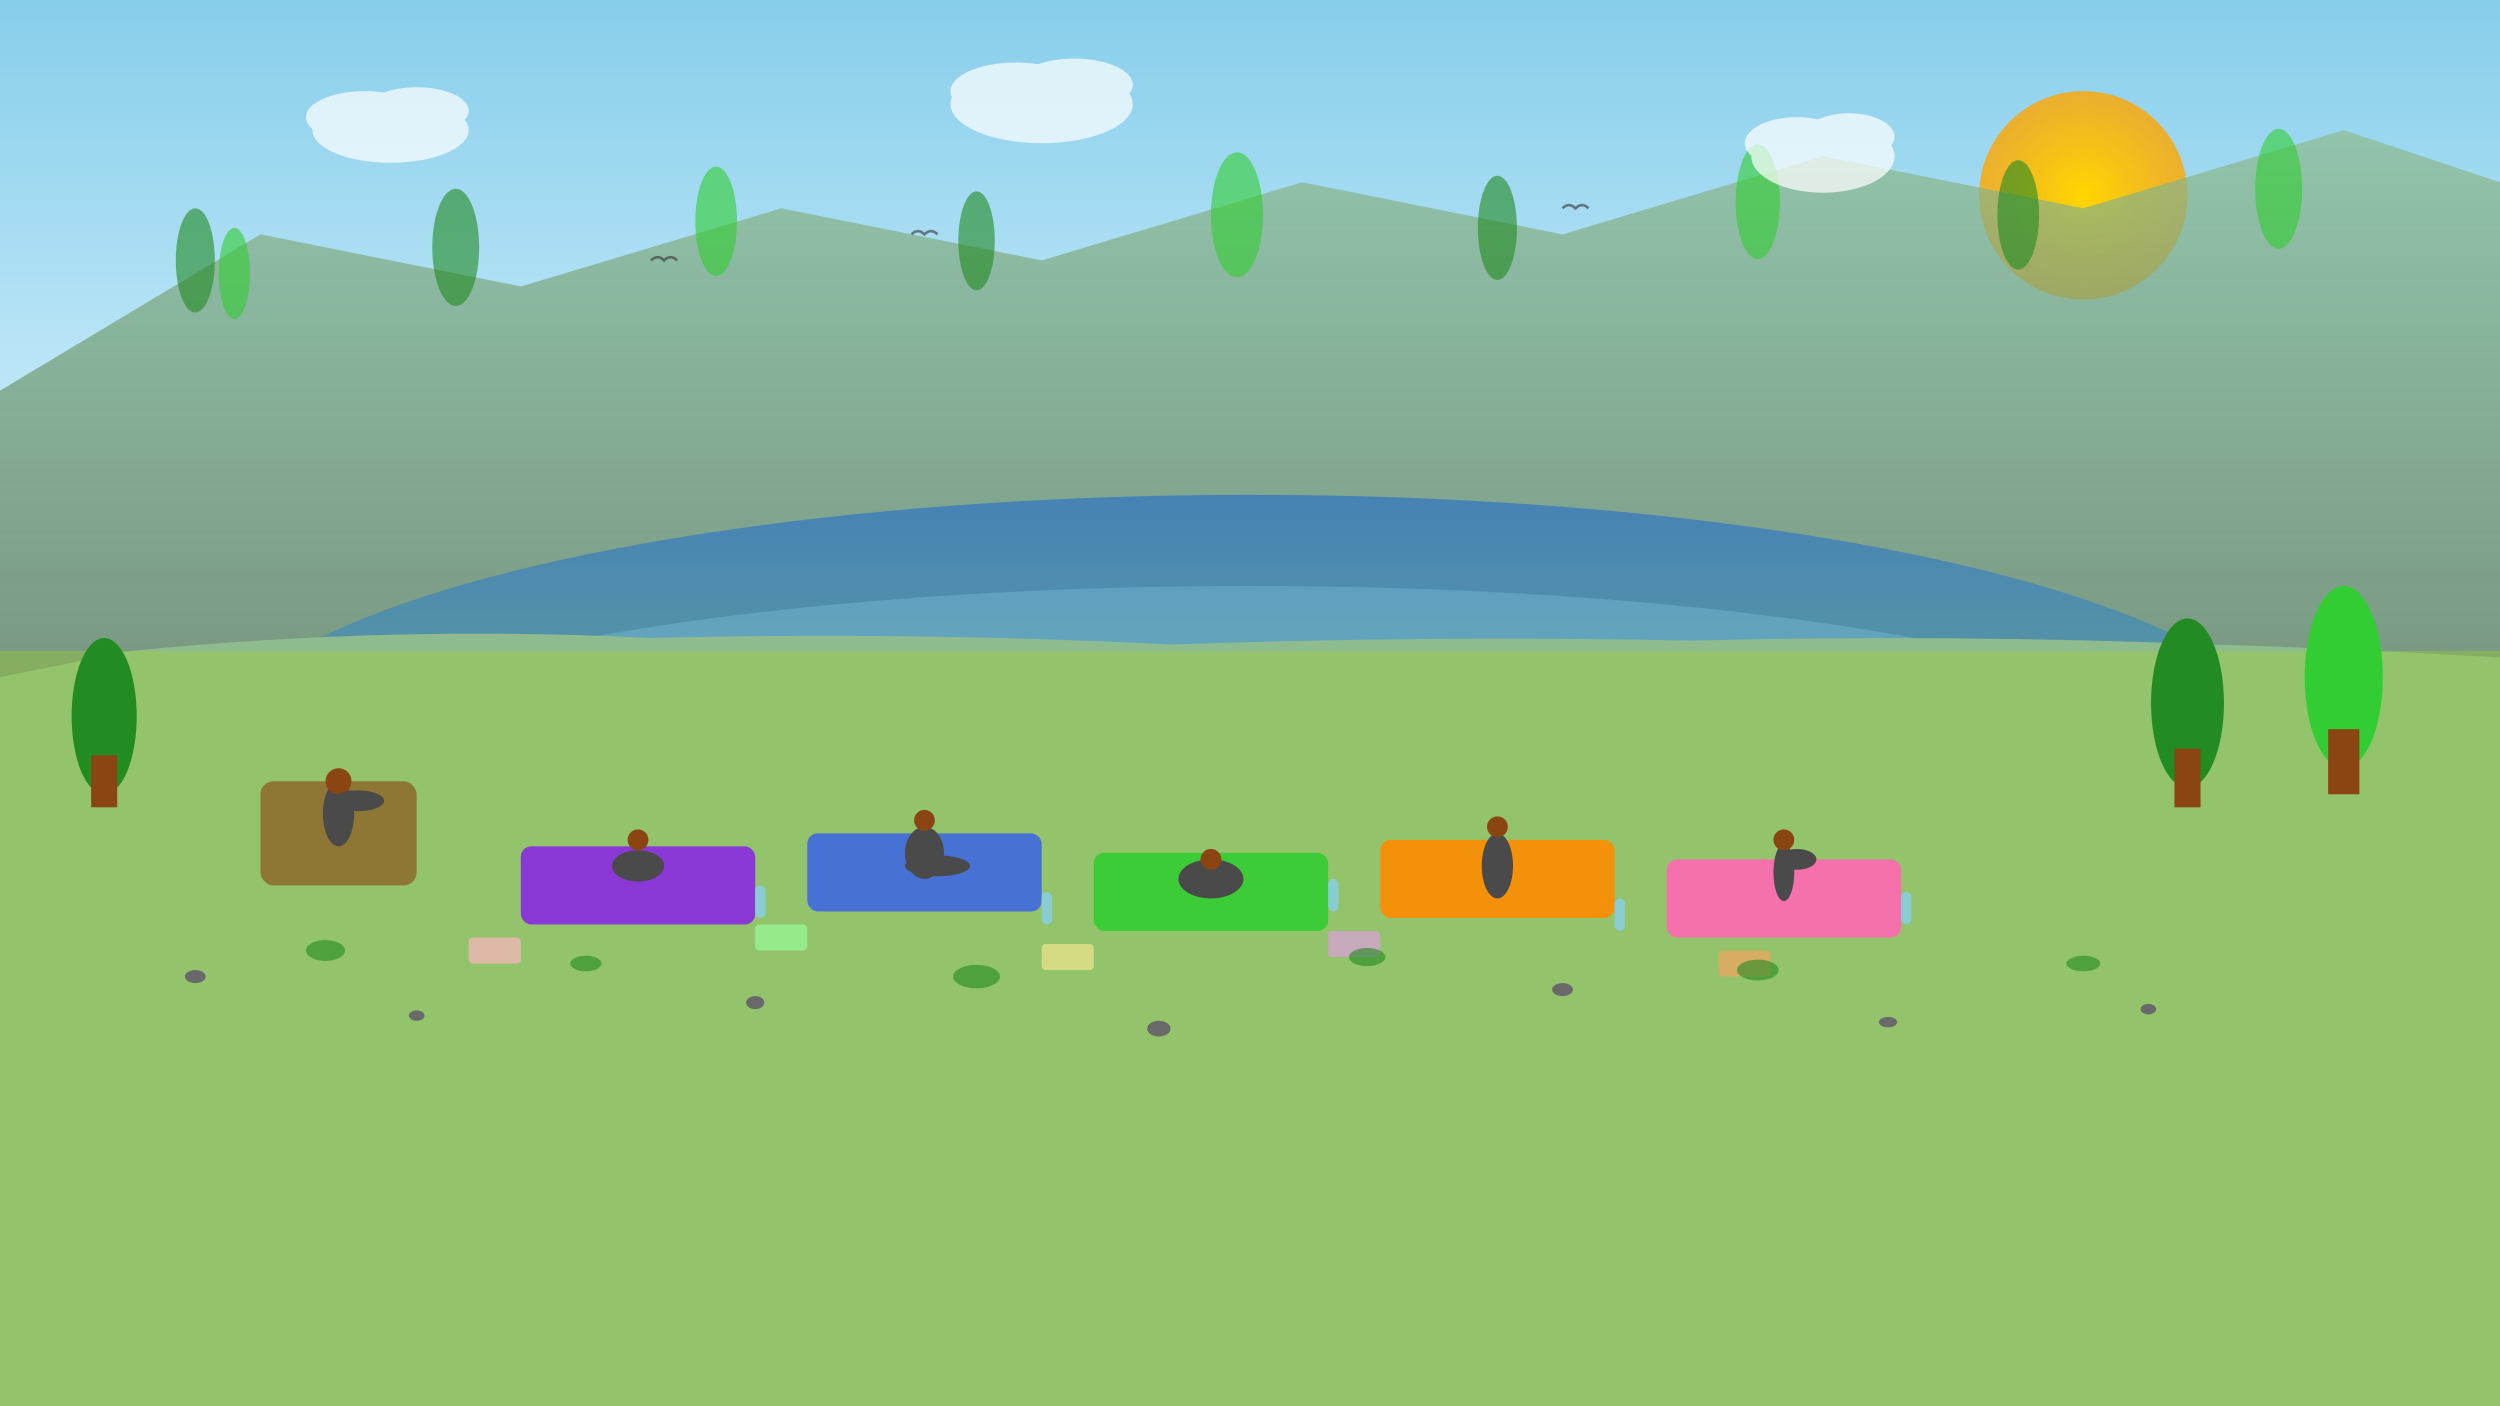 <svg viewBox="0 0 1920 1080" xmlns="http://www.w3.org/2000/svg">
  <rect x="0" y="0" width="1920" height="1080" fill="#808080" stroke="none"/>
  <defs>
    <linearGradient id="skyGradient" x1="0%" y1="0%" x2="0%" y2="100%">
      <stop offset="0%" style="stop-color:#87CEEB;stop-opacity:1" />
      <stop offset="70%" style="stop-color:#E0F6FF;stop-opacity:1" />
      <stop offset="100%" style="stop-color:#F0F8FF;stop-opacity:1" />
    </linearGradient>
    <linearGradient id="lakeGradient" x1="0%" y1="0%" x2="0%" y2="100%">
      <stop offset="0%" style="stop-color:#4682B4;stop-opacity:1" />
      <stop offset="50%" style="stop-color:#5F9EA0;stop-opacity:1" />
      <stop offset="100%" style="stop-color:#2F4F4F;stop-opacity:1" />
    </linearGradient>
    <linearGradient id="mountainGradient" x1="0%" y1="0%" x2="0%" y2="100%">
      <stop offset="0%" style="stop-color:#8FBC8F;stop-opacity:1" />
      <stop offset="100%" style="stop-color:#2F4F2F;stop-opacity:1" />
    </linearGradient>
    <radialGradient id="sunGradient" cx="50%" cy="50%" r="50%">
      <stop offset="0%" style="stop-color:#FFD700;stop-opacity:1" />
      <stop offset="100%" style="stop-color:#FFA500;stop-opacity:0.8" />
    </radialGradient>
  </defs>
  
  <!-- Sky Background -->
  <rect width="1920" height="700" fill="url(#skyGradient)"/>
  
  <!-- Sun -->
  <circle cx="1600" cy="150" r="80" fill="url(#sunGradient)"/>
  
  <!-- Mountains in Background -->
  <path d="M0,300 L200,180 L400,220 L600,160 L800,200 L1000,140 L1200,180 L1400,120 L1600,160 L1800,100 L1920,140 L1920,700 L0,700 Z" fill="url(#mountainGradient)" opacity="0.7"/>
  
  <!-- Trees on Hills -->
  <g opacity="0.6">
    <ellipse cx="150" cy="200" rx="15" ry="40" fill="#228B22"/>
    <ellipse cx="180" cy="210" rx="12" ry="35" fill="#32CD32"/>
    <ellipse cx="350" cy="190" rx="18" ry="45" fill="#228B22"/>
    <ellipse cx="550" cy="170" rx="16" ry="42" fill="#32CD32"/>
    <ellipse cx="750" cy="185" rx="14" ry="38" fill="#228B22"/>
    <ellipse cx="950" cy="165" rx="20" ry="48" fill="#32CD32"/>
    <ellipse cx="1150" cy="175" rx="15" ry="40" fill="#228B22"/>
    <ellipse cx="1350" cy="155" rx="17" ry="44" fill="#32CD32"/>
    <ellipse cx="1550" cy="165" rx="16" ry="42" fill="#228B22"/>
    <ellipse cx="1750" cy="145" rx="18" ry="46" fill="#32CD32"/>
  </g>
  
  <!-- Lake -->
  <ellipse cx="960" cy="580" rx="800" ry="200" fill="url(#lakeGradient)"/>
  
  <!-- Lake Reflections -->
  <ellipse cx="960" cy="600" rx="750" ry="150" fill="#87CEEB" opacity="0.3"/>
  
  <!-- Shoreline -->
  <path d="M100,500 Q300,480 500,490 Q700,485 900,495 Q1100,488 1300,492 Q1500,487 1700,495 Q1800,498 1920,505 L1920,1080 L0,1080 L0,520 Q50,510 100,500 Z" fill="#8FBC8F"/>
  
  <!-- Grass Texture -->
  <rect x="0" y="500" width="1920" height="580" fill="#9ACD32" opacity="0.4"/>
  
  <!-- Yoga Mats Layout -->
  <g id="yogaMats">
    <!-- Mat 1 - Purple -->
    <rect x="400" y="650" width="180" height="60" rx="8" fill="#8A2BE2" opacity="0.9"/>
    <!-- Mat 2 - Blue -->
    <rect x="620" y="640" width="180" height="60" rx="8" fill="#4169E1" opacity="0.9"/>
    <!-- Mat 3 - Green -->
    <rect x="840" y="655" width="180" height="60" rx="8" fill="#32CD32" opacity="0.9"/>
    <!-- Mat 4 - Orange -->
    <rect x="1060" y="645" width="180" height="60" rx="8" fill="#FF8C00" opacity="0.9"/>
    <!-- Mat 5 - Pink -->
    <rect x="1280" y="660" width="180" height="60" rx="8" fill="#FF69B4" opacity="0.9"/>
  </g>
  
  <!-- People on Mats (Simple Silhouettes) -->
  <g id="yogaPeople">
    <!-- Person 1 - Seated Meditation -->
    <ellipse cx="490" cy="665" rx="20" ry="12" fill="#4A4A4A"/>
    <circle cx="490" cy="645" r="8" fill="#8B4513"/>
    
    <!-- Person 2 - Warrior Pose -->
    <ellipse cx="710" cy="655" rx="15" ry="20" fill="#4A4A4A"/>
    <circle cx="710" cy="630" r="8" fill="#8B4513"/>
    <ellipse cx="720" cy="665" rx="25" ry="8" fill="#4A4A4A"/>
    
    <!-- Person 3 - Child's Pose -->
    <ellipse cx="930" cy="675" rx="25" ry="15" fill="#4A4A4A"/>
    <circle cx="930" cy="660" r="8" fill="#8B4513"/>
    
    <!-- Person 4 - Standing Forward Fold -->
    <ellipse cx="1150" cy="665" rx="12" ry="25" fill="#4A4A4A"/>
    <circle cx="1150" cy="635" r="8" fill="#8B4513"/>
    
    <!-- Person 5 - Tree Pose -->
    <ellipse cx="1370" cy="670" rx="8" ry="22" fill="#4A4A4A"/>
    <circle cx="1370" cy="645" r="8" fill="#8B4513"/>
    <ellipse cx="1380" cy="660" rx="15" ry="8" fill="#4A4A4A"/>
  </g>
  
  <!-- Water Bottles -->
  <g id="waterBottles">
    <rect x="580" y="680" width="8" height="25" rx="4" fill="#87CEEB" opacity="0.8"/>
    <rect x="800" y="685" width="8" height="25" rx="4" fill="#87CEEB" opacity="0.8"/>
    <rect x="1020" y="675" width="8" height="25" rx="4" fill="#87CEEB" opacity="0.8"/>
    <rect x="1240" y="690" width="8" height="25" rx="4" fill="#87CEEB" opacity="0.8"/>
    <rect x="1460" y="685" width="8" height="25" rx="4" fill="#87CEEB" opacity="0.8"/>
  </g>
  
  <!-- Towels -->
  <g id="towels">
    <rect x="360" y="720" width="40" height="20" rx="3" fill="#FFB6C1" opacity="0.7"/>
    <rect x="580" y="710" width="40" height="20" rx="3" fill="#98FB98" opacity="0.7"/>
    <rect x="800" y="725" width="40" height="20" rx="3" fill="#F0E68C" opacity="0.7"/>
    <rect x="1020" y="715" width="40" height="20" rx="3" fill="#DDA0DD" opacity="0.7"/>
    <rect x="1320" y="730" width="40" height="20" rx="3" fill="#F4A460" opacity="0.7"/>
  </g>
  
  <!-- Instructor Platform -->
  <rect x="200" y="600" width="120" height="80" rx="10" fill="#8B4513" opacity="0.6"/>
  
  <!-- Instructor -->
  <ellipse cx="260" cy="625" rx="12" ry="25" fill="#4A4A4A"/>
  <circle cx="260" cy="600" r="10" fill="#8B4513"/>
  <ellipse cx="275" cy="615" rx="20" ry="8" fill="#4A4A4A"/>
  
  <!-- Nearby Trees -->
  <g id="nearbyTrees">
    <ellipse cx="80" cy="550" rx="25" ry="60" fill="#228B22"/>
    <rect x="70" y="580" width="20" height="40" fill="#8B4513"/>
    
    <ellipse cx="1800" cy="520" rx="30" ry="70" fill="#32CD32"/>
    <rect x="1788" y="560" width="24" height="50" fill="#8B4513"/>
    
    <ellipse cx="1680" cy="540" rx="28" ry="65" fill="#228B22"/>
    <rect x="1670" y="575" width="20" height="45" fill="#8B4513"/>
  </g>
  
  <!-- Clouds -->
  <g id="clouds" opacity="0.7">
    <ellipse cx="300" cy="100" rx="60" ry="25" fill="white"/>
    <ellipse cx="280" cy="90" rx="45" ry="20" fill="white"/>
    <ellipse cx="320" cy="85" rx="40" ry="18" fill="white"/>
    
    <ellipse cx="800" cy="80" rx="70" ry="30" fill="white"/>
    <ellipse cx="780" cy="70" rx="50" ry="22" fill="white"/>
    <ellipse cx="825" cy="65" rx="45" ry="20" fill="white"/>
    
    <ellipse cx="1400" cy="120" rx="55" ry="28" fill="white"/>
    <ellipse cx="1380" cy="110" rx="40" ry="20" fill="white"/>
    <ellipse cx="1420" cy="105" rx="35" ry="18" fill="white"/>
  </g>
  
  <!-- Birds -->
  <g id="birds" opacity="0.6">
    <path d="M500,200 Q505,195 510,200 Q515,195 520,200" stroke="#333" stroke-width="2" fill="none"/>
    <path d="M700,180 Q705,175 710,180 Q715,175 720,180" stroke="#333" stroke-width="2" fill="none"/>
    <path d="M1200,160 Q1205,155 1210,160 Q1215,155 1220,160" stroke="#333" stroke-width="2" fill="none"/>
  </g>
  
  <!-- Ground Details -->
  <g id="groundDetails">
    <!-- Small rocks -->
    <ellipse cx="150" cy="750" rx="8" ry="5" fill="#696969"/>
    <ellipse cx="320" cy="780" rx="6" ry="4" fill="#696969"/>
    <ellipse cx="580" cy="770" rx="7" ry="5" fill="#696969"/>
    <ellipse cx="890" cy="790" rx="9" ry="6" fill="#696969"/>
    <ellipse cx="1200" cy="760" rx="8" ry="5" fill="#696969"/>
    <ellipse cx="1450" cy="785" rx="7" ry="4" fill="#696969"/>
    <ellipse cx="1650" cy="775" rx="6" ry="4" fill="#696969"/>
    
    <!-- Grass patches -->
    <ellipse cx="250" cy="730" rx="15" ry="8" fill="#228B22" opacity="0.6"/>
    <ellipse cx="450" cy="740" rx="12" ry="6" fill="#228B22" opacity="0.6"/>
    <ellipse cx="750" cy="750" rx="18" ry="9" fill="#228B22" opacity="0.6"/>
    <ellipse cx="1050" cy="735" rx="14" ry="7" fill="#228B22" opacity="0.6"/>
    <ellipse cx="1350" cy="745" rx="16" ry="8" fill="#228B22" opacity="0.6"/>
    <ellipse cx="1600" cy="740" rx="13" ry="6" fill="#228B22" opacity="0.6"/>
  </g>
</svg>